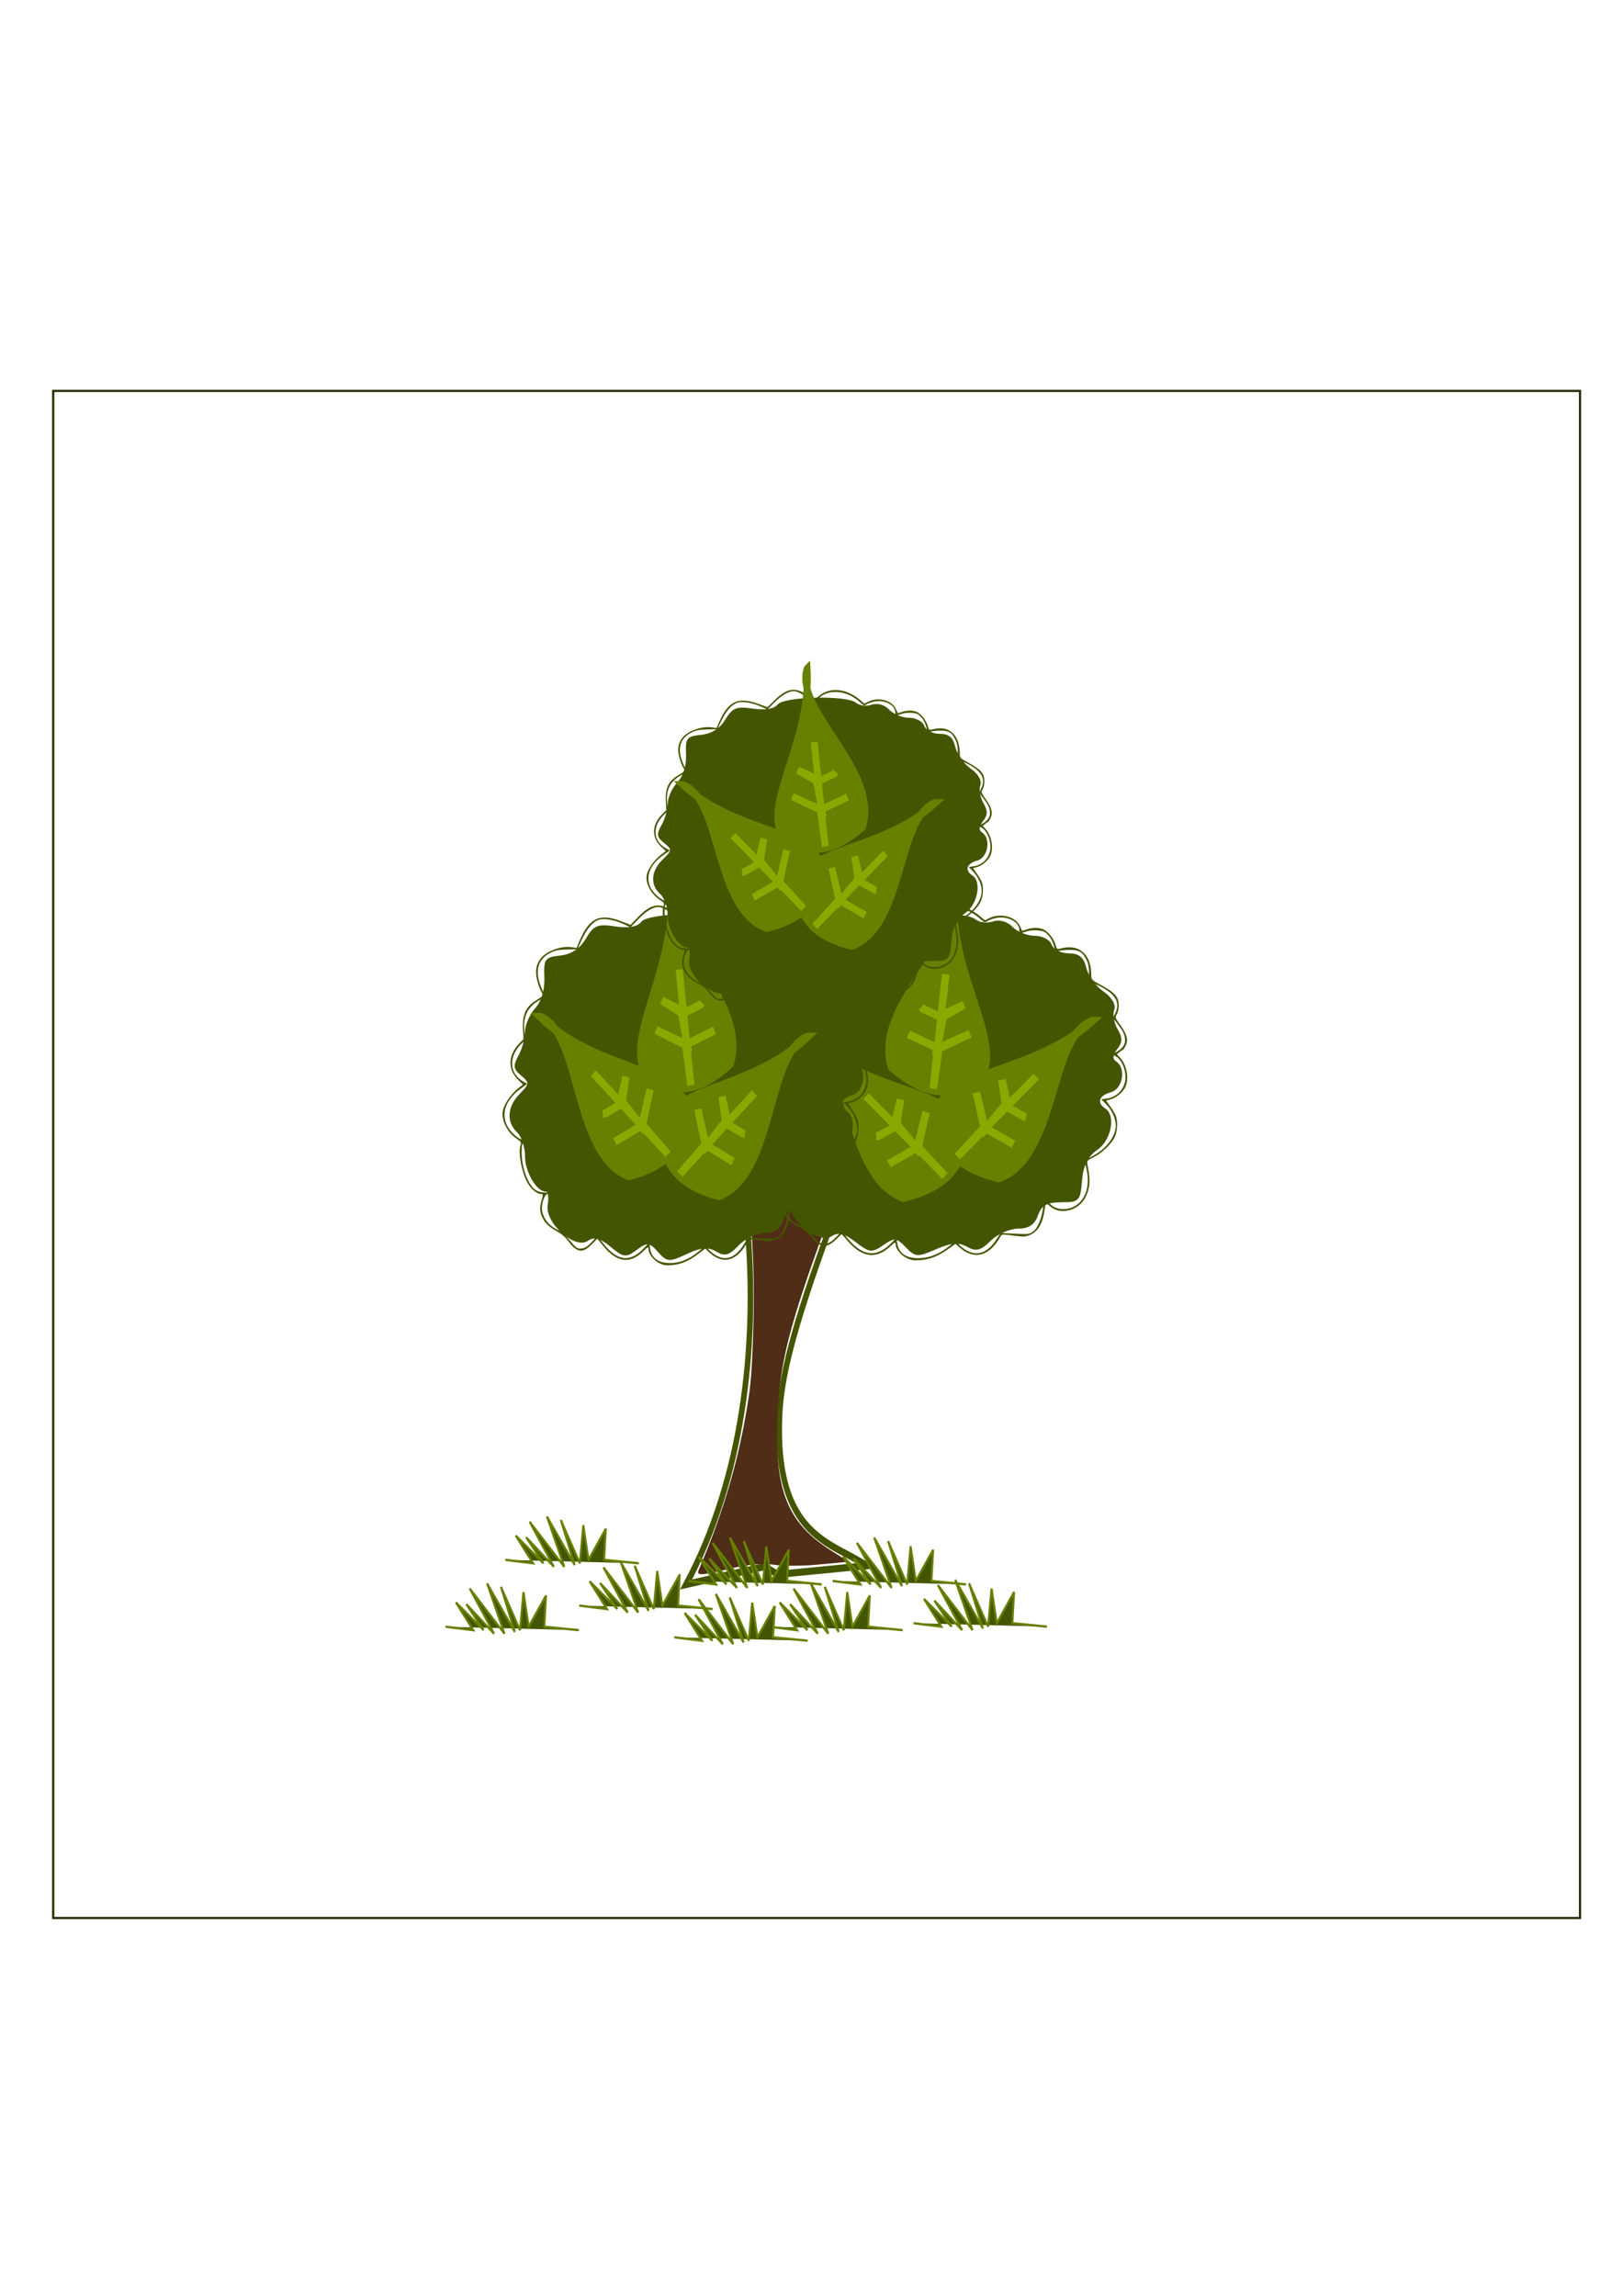<?xml version="1.0" encoding="UTF-8" standalone="no"?>
<!-- Created with Inkscape (http://www.inkscape.org/) -->

<svg
   xmlns:dc="http://purl.org/dc/elements/1.1/"
   xmlns:cc="http://creativecommons.org/ns#"
   xmlns:rdf="http://www.w3.org/1999/02/22-rdf-syntax-ns#"
   xmlns:svg="http://www.w3.org/2000/svg"
   xmlns="http://www.w3.org/2000/svg"
   xmlns:sodipodi="http://sodipodi.sourceforge.net/DTD/sodipodi-0.dtd"
   xmlns:inkscape="http://www.inkscape.org/namespaces/inkscape"
   width="210mm"
   height="297mm"
   viewBox="0 0 744.094 1052.362"
   id="svg4747"
   version="1.1"
   inkscape:version="0.91 r13725"
   sodipodi:docname="mudinha7.svg"
   inkscape:export-filename="/home/qui00214/Área de Trabalho/JURUBAMANJI/Plantas do jogo/png/Animação/mudinha/mudinha7"
   inkscape:export-xdpi="8.3452215"
   inkscape:export-ydpi="8.3452215">
  <defs
     id="defs4749">
    <inkscape:perspective
       sodipodi:type="inkscape:persp3d"
       inkscape:vp_x="0 : 526.1811 : 1"
       inkscape:vp_y="0 : 1000 : 0"
       inkscape:vp_z="744.09449 : 526.1811 : 1"
       inkscape:persp3d-origin="372.04724 : 350.7874 : 1"
       id="perspective5007" />
  </defs>
  <sodipodi:namedview
     id="base"
     pagecolor="#ffffff"
     bordercolor="#666666"
     borderopacity="1.0"
     inkscape:pageopacity="0.0"
     inkscape:pageshadow="2"
     inkscape:zoom="0.62"
     inkscape:cx="-401.41419"
     inkscape:cy="520"
     inkscape:document-units="px"
     inkscape:current-layer="g8762"
     showgrid="false"
     inkscape:window-width="1301"
     inkscape:window-height="744"
     inkscape:window-x="65"
     inkscape:window-y="24"
     inkscape:window-maximized="1" />
  <g
     inkscape:label="Layer 1"
     inkscape:groupmode="layer"
     id="layer1">
    <g
       id="g5057" />
    <rect
       y="179.191"
       x="24.39"
       height="700"
       width="700"
       id="rect5046"
       style="fill:none;stroke:#222b00" />
    <g
       id="g5017"
       transform="matrix(1.443,0,0,1.673,-273.969,-681.205)"
       inkscape:export-filename="/home/qui00214/Área de Trabalho/JURUBAMANJI/Plantas do jogo/png/Animação/semente9"
       inkscape:export-xdpi="8"
       inkscape:export-ydpi="8">
      <g
         id="g4753"
         transform="matrix(0.693,0,0,0.598,375.12,721.453)">
        <g
           id="g8762"
           transform="matrix(1.045,0,0,1.195,43.722,-749.743)">
          <g
             id="g8935"
             transform="matrix(1.174,0,0,1.098,-295.333,-86.785)">
            <g
               transform="matrix(1,0,0,0.95,-41.166,38.207)"
               id="g8124">
              <g
                 id="g9401-7-2-5-4-1"
                 transform="matrix(1.117,0,0,1.399,66.501,169.718)">
                <path
                   sodipodi:nodetypes="cccccscc"
                   inkscape:connector-curvature="0"
                   id="path3669-1-5-9-3-2"
                   d="m 200.515,298.783 c 23.011,17.134 42.795,99.321 4.566,155.492 l 26.319,-4.716 4.328,2.064 29.731,-2.274 c -10.98,-6.12 -31.026,-7.269 -29.098,-39.877 0.926,-15.658 11.266,-37.066 23.796,-64.009 -5.876,-23.46 20.111,-38.206 24.528,-48.303"
                   style="fill:none;fill-rule:evenodd;stroke:#445500;stroke-width:1.878px;stroke-linecap:butt;stroke-linejoin:miter;stroke-opacity:1" />
                <path
                   sodipodi:nodetypes="ccsc"
                   inkscape:connector-curvature="0"
                   id="path3671-4-3-7-7-7"
                   d="m 204.402,292.433 c 21.89,22.898 28.301,42.959 31.972,62.518 -0.552,-43.356 -6.603,28.253 5.525,-67.013 1.281,-10.066 11.019,-28.585 4.412,-36.057"
                   style="fill:none;fill-rule:evenodd;stroke:#445500;stroke-width:1.846px;stroke-linecap:butt;stroke-linejoin:miter;stroke-opacity:1" />
                <path
                   sodipodi:nodetypes="cscc"
                   inkscape:connector-curvature="0"
                   id="path3673-7-3-3-7-2"
                   d="m 260.916,240.396 c -2.358,18.99 2.521,34.722 -1.479,46.494 -8.605,25.321 -4.758,23.421 -8.228,52.299 4.412,-16.796 -4.016,-15.359 24.743,-51.292"
                   style="fill:none;fill-rule:evenodd;stroke:#445500;stroke-width:1.846px;stroke-linecap:butt;stroke-linejoin:miter;stroke-opacity:1" />
                <path
                   inkscape:connector-curvature="0"
                   id="path3806-2-9-6-7-4"
                   d="m 289.594,329.288 c 0.021,-0.492 0.123,-0.592 0.261,-0.255 0.125,0.305 0.11,0.669 -0.034,0.81 -0.144,0.14 -0.246,-0.109 -0.227,-0.554 z"
                   style="fill:#aad400;fill-opacity:1;stroke:#aad400;stroke-width:0.427" />
              </g>
              <path
                 style="fill:#502d16"
                 d="m 300.369,799.739 c 9.629,-22.025 15.644,-42.804 18.868,-65.186 0.934,-6.482 1.668,-22.723 1.632,-36.092 -0.105,-38.919 -6.471,-71.626 -18.776,-96.457 -7.523,-15.18 -6.763,-20.377 1.164,-7.959 6.93,10.857 11.785,20.766 16.153,32.968 3.154,8.809 4.89,15.749 9.306,37.197 0.375,1.823 1.425,3.315 2.332,3.315 1.157,0 1.407,-4.071 0.84,-13.627 -0.585,-9.845 0.345,-23.847 3.35,-50.455 4.597,-40.701 7.93,-58.189 11.091,-58.189 1.11,0 2.639,-1.108 3.396,-2.462 1.183,-2.114 1.714,-1.812 3.756,2.137 3.371,6.519 2.963,18.26 -1.249,35.931 -3.947,16.56 -7.708,61.188 -5.355,63.541 1.687,1.687 2.607,-1.557 3.886,-13.704 1.324,-12.573 3.998,-20.267 12.147,-34.953 5.116,-9.22 7.169,-11.75 8.581,-10.578 1.021,0.848 3.611,2.01 5.756,2.584 l 3.899,1.043 -6.64,9.02 c -15.266,20.737 -20.332,32.891 -20.04,48.078 0.144,7.494 -1.044,12.386 -6.686,27.528 -13.632,36.588 -17.222,50.516 -18.056,70.056 -1.158,27.122 3.713,39.14 19.959,49.252 l 6.651,4.14 -11.12,1.042 c -6.116,0.573 -13.738,0.6 -16.936,0.059 -3.541,-0.598 -9.691,-0.084 -15.725,1.316 -11.975,2.777 -13.218,2.824 -12.183,0.457 z"
                 id="path4984-1"
                 inkscape:connector-curvature="0" />
              <path
                 style="fill:#445500"
                 d="m 323.497,589.448 c 0,-2.836 0.303,-3.996 0.674,-2.578 0.371,1.418 0.371,3.738 0,5.156 -0.371,1.418 -0.674,0.258 -0.674,-2.578 z"
                 id="path6206"
                 inkscape:connector-curvature="0" />
            </g>
            <g
               transform="matrix(1.116,0,0,1.096,-56.785,-47.604)"
               id="g8409">
              <g
                 id="g8135-5"
                 transform="translate(-136.494,-278.04)">
                <path
                   inkscape:connector-curvature="0"
                   id="path4409-1-5"
                   d="m 489.067,950.233 c -1.902,-0.921 -3.54,-2.87 -3.54,-4.211 0,-0.87 -0.28,-0.787 -1.749,0.52 -4.739,4.216 -9.436,3.68 -14.288,-1.63 l -2.047,-2.241 -1.903,1.734 c -3.234,2.946 -5.255,2.719 -8.32,-0.937 -1.162,-1.386 -2.392,-2.309 -4.33,-3.251 -3.029,-1.472 -4.804,-3.322 -5.427,-5.654 -0.381,-1.429 -0.313,-1.99 0.622,-5.089 0.215,-0.713 0.116,-0.858 -0.588,-0.858 -1.293,0 -3.271,-1.415 -4.492,-3.213 -2.143,-3.156 -3.588,-9.498 -2.732,-11.988 0.384,-1.117 0.337,-1.198 -1.236,-2.133 -2.972,-1.765 -5.095,-5.059 -5.084,-7.888 0.01,-2.383 2.6,-6.005 5.965,-8.343 l 1.263,-0.877 -1.689,-1.463 c -3.77,-3.266 -3.612,-7.797 0.401,-11.47 l 1.48,-1.355 -0.181,-2.859 c -0.307,-4.851 0.955,-7.338 4.77,-9.398 1.262,-0.681 2.293,-1.358 2.292,-1.503 -8.6e-4,-0.145 -0.33,-0.767 -0.729,-1.381 -0.4,-0.615 -1.007,-2.167 -1.35,-3.451 -0.739,-2.766 -0.376,-4.789 1.2,-6.686 1.978,-2.382 7.29,-4.136 11.012,-3.636 l 1.729,0.232 1.047,-2.207 c 3.42,-7.214 7.097,-8.773 14.648,-6.209 l 3.382,1.148 2.452,-2.277 c 5.022,-4.663 8.328,-4.992 13.176,-1.311 0.659,0.501 1.378,0.91 1.597,0.91 0.219,0 1.158,-0.588 2.087,-1.306 4.087,-3.161 10.245,-2.567 15.286,1.474 l 1.586,1.272 1.547,-0.712 c 3.725,-1.714 8.744,-0.468 10.206,2.534 l 0.753,1.546 1.506,-0.468 c 2.029,-0.63 4.099,-0.634 5.571,-0.011 1.627,0.689 3.513,2.928 4.079,4.843 0.382,1.292 0.593,1.523 1.241,1.36 3.879,-0.979 6.45,-0.492 8.528,1.615 1.436,1.456 2.227,3.886 2.231,6.849 0.002,1.399 0.033,1.428 3.583,3.258 4.393,2.265 5.652,3.697 5.612,6.384 -0.015,1.001 -0.307,2.237 -0.656,2.778 -0.619,0.958 -0.599,1.015 1.233,3.467 2.224,2.977 2.679,4.731 1.703,6.567 -0.372,0.701 -0.778,1.278 -0.9,1.283 -0.123,0.005 -0.624,0.321 -1.113,0.702 l -0.89,0.694 1.004,1.017 c 2.211,2.241 3.1,6.378 1.962,9.137 -0.705,1.709 -2.983,3.63 -4.933,4.158 l -1.634,0.443 1.441,1.934 c 0.792,1.064 1.622,2.417 1.843,3.008 0.652,1.739 0.482,4.813 -0.363,6.583 -1.062,2.223 -4.241,5.146 -7.05,6.481 -2.249,1.069 -2.347,1.173 -2.142,2.265 0.764,4.074 0.863,5.368 0.542,7.079 -0.778,4.155 -3.148,6.776 -6.896,7.626 -2.361,0.535 -4.556,0.054 -6.219,-1.364 -0.609,-0.519 -1.188,-0.944 -1.286,-0.944 -0.099,0 -0.291,0.851 -0.427,1.89 -0.579,4.425 -2.252,7.202 -4.971,8.254 -1.581,0.612 -2.106,0.63 -5.559,0.194 -3.484,-0.441 -3.845,-0.427 -4.19,0.162 -3.833,6.541 -8.926,7.792 -14.024,3.446 l -1.135,-0.968 -2.467,1.676 c -3.262,2.216 -6.263,3.335 -9.481,3.534 -2.225,0.138 -2.934,0.019 -4.554,-0.766 z m 8.674,-0.63 c 2.352,-0.82 4.122,-1.811 6.331,-3.545 l 1.416,-1.111 1.383,1.23 c 4.401,3.915 8.671,3.413 12.119,-1.425 l 1.737,-2.437 4.706,0.234 c 4.352,0.216 4.8,0.174 5.955,-0.566 1.614,-1.033 2.932,-3.941 3.518,-7.761 0.248,-1.615 0.558,-2.937 0.689,-2.937 0.131,0 0.625,0.531 1.099,1.179 1.026,1.406 2.854,2.254 4.86,2.254 6.153,0 9.641,-5.751 7.831,-12.911 -0.335,-1.325 -0.609,-2.473 -0.609,-2.55 0,-0.077 1.092,-0.669 2.428,-1.314 5.08,-2.457 8.465,-6.945 7.974,-10.574 -0.302,-2.231 -1.439,-4.371 -3.272,-6.155 l -1.527,-1.487 1.859,-0.25 c 3.093,-0.416 5.451,-2.509 6.097,-5.413 0.672,-3.02 -1.06,-7.195 -3.391,-8.173 l -1.195,-0.501 1.255,-0.534 c 2,-0.851 3.325,-2.358 3.325,-3.781 0,-1.779 -0.479,-2.825 -2.369,-5.177 l -1.672,-2.08 0.687,-1.307 c 1.978,-3.763 0.114,-6.554 -6.253,-9.365 l -2.44,-1.077 0,-2.505 c 0,-1.845 -0.223,-2.947 -0.847,-4.184 -1.28,-2.539 -2.481,-3.25 -5.486,-3.25 -1.383,0 -3.05,0.139 -3.705,0.309 -1.182,0.307 -1.194,0.296 -1.773,-1.722 -0.379,-1.321 -1.047,-2.487 -1.911,-3.336 -1.145,-1.124 -1.639,-1.328 -3.568,-1.469 -1.464,-0.107 -2.857,0.049 -4.024,0.452 -0.982,0.339 -1.84,0.616 -1.906,0.616 -0.067,0 -0.121,-0.532 -0.121,-1.182 0,-2.674 -4.122,-4.635 -7.981,-3.796 -1.092,0.237 -2.357,0.678 -2.812,0.98 -0.763,0.507 -0.95,0.443 -2.452,-0.837 -2.376,-2.025 -5.36,-3.305 -8.135,-3.49 -3.115,-0.208 -5.391,0.481 -7.32,2.215 l -1.573,1.415 -2.743,-1.814 c -1.509,-0.998 -3.418,-1.93 -4.244,-2.071 -2.093,-0.358 -4.809,0.989 -7.989,3.962 l -2.518,2.355 -2.376,-0.981 c -3.349,-1.383 -6.858,-1.932 -8.829,-1.38 -2.1,0.587 -4.229,2.829 -6.056,6.374 l -1.489,2.89 -3.731,0.086 c -2.955,0.068 -4.143,0.27 -5.71,0.971 -4.761,2.13 -5.804,6.05 -3.07,11.538 0.63,1.264 1.092,2.346 1.026,2.405 -0.065,0.058 -0.966,0.538 -2.001,1.066 -4.359,2.223 -5.946,5.446 -5.144,10.451 l 0.316,1.973 -1.592,1.349 c -0.876,0.742 -1.95,2.097 -2.386,3.011 -1.743,3.649 -0.536,6.884 3.304,8.852 l 1.274,0.653 -2.216,1.439 c -5.205,3.381 -7.028,7.507 -5.052,11.432 0.941,1.869 3.514,4.111 5.361,4.672 1.585,0.481 1.815,0.885 0.676,1.186 -0.663,0.176 -0.753,0.52 -0.753,2.872 0,4.526 2.077,9.753 4.599,11.572 0.752,0.542 1.852,0.904 2.916,0.959 0.94,0.049 1.794,0.102 1.897,0.119 0.104,0.017 -0.124,0.215 -0.506,0.44 -0.927,0.546 -1.754,2.64 -1.747,4.419 0.012,2.825 2.497,5.718 5.983,6.968 0.802,0.287 2.348,1.551 3.799,3.106 2.068,2.215 2.641,2.622 3.695,2.622 1.604,0 2.524,-0.493 4.481,-2.401 l 1.588,-1.549 2.275,2.516 c 4.952,5.475 9.395,5.869 14.256,1.261 l 1.839,-1.743 0.196,1.478 c 0.438,3.309 2.825,4.994 7.093,5.008 1.514,0.005 3.328,-0.286 4.65,-0.747 z"
                   style="fill:#445500" />
                <path
                   inkscape:connector-curvature="0"
                   id="path8133-1"
                   d="m 488.912,946.884 c -3.077,-3.077 -3.837,-3.143 -7.57,-0.665 -3.747,2.488 -4.641,2.392 -9.212,-0.988 -3.708,-2.742 -5.853,-3.245 -8.017,-1.88 -4.518,2.85 -15.261,-5.672 -14.193,-11.259 0.443,-2.319 0.143,-4.217 -0.668,-4.217 -3.259,0 -7.339,-6.171 -7.339,-11.101 0,-2.88 -1.26,-6.282 -2.799,-7.559 -3.87,-3.212 -3.5,-8.118 0.916,-12.114 3.502,-3.17 3.529,-3.5 0.467,-5.774 -2.729,-2.027 -2.876,-3.022 -0.916,-6.232 1.283,-2.101 2.333,-5.511 2.333,-7.578 0,-2.067 1.602,-5.359 3.56,-7.317 2.258,-2.258 3.452,-5.84 3.266,-9.797 -0.269,-5.715 0.202,-6.285 5.627,-6.811 3.89,-0.377 6.994,-2.213 9.051,-5.352 2.703,-4.125 4.115,-4.646 10.335,-3.812 4.621,0.62 7.912,0.113 9.178,-1.412 2.359,-2.842 25.975,-3.341 29.339,-0.619 1.234,0.998 3.874,1.297 5.868,0.664 2.128,-0.676 4.807,0.031 6.487,1.712 1.574,1.574 4.932,2.862 7.461,2.862 2.529,0 5.082,1.26 5.673,2.799 0.591,1.54 3.184,2.799 5.762,2.799 3.418,0 4.999,1.238 5.834,4.567 0.63,2.512 3.231,5.933 5.78,7.603 2.777,1.82 4.213,4.132 3.585,5.77 -0.577,1.504 -0.064,4.312 1.141,6.241 1.69,2.706 1.662,4.143 -0.121,6.291 -1.565,1.885 -1.679,3.175 -0.354,3.994 3.395,2.099 2.189,8.742 -1.775,9.779 -4.031,1.054 -4.856,3.358 -1.866,5.206 3.577,2.21 1.958,10.117 -2.695,13.166 -3.206,2.101 -4.731,5.024 -5.132,9.84 -0.535,6.428 -0.96,6.851 -6.883,6.851 -4.84,0 -6.676,0.979 -7.871,4.199 -1.092,2.942 -3.076,4.199 -6.63,4.199 -2.789,0 -6.936,1.751 -9.214,3.892 -3.319,3.118 -4.887,3.494 -7.882,1.891 -2.796,-1.496 -5.426,-1.296 -10.422,0.791 -6.157,2.573 -6.951,2.523 -10.102,-0.628 z"
                   style="fill:#445500" />
              </g>
              <g
                 id="g7774-0"
                 transform="matrix(-1,0,0,1,1264.377,42.39)">
                <g
                   transform="translate(-79.55,13.258)"
                   id="g7721-2">
                  <g
                     id="g7717-0"
                     transform="translate(138.475,22.097)"
                     style="fill:#668000">
                    <path
                       sodipodi:nodetypes="cccc"
                       inkscape:connector-curvature="0"
                       id="path3675-1-0-0-3-5-2-2-6-7"
                       d="m 885.088,525.204 c -14.719,4.84 -11.536,43.33 -31.341,50.16 -16.918,-4.012 -18.537,-11.568 -21.151,-18.893 0.93,-16.094 31.626,-13.259 52.493,-31.267 z"
                       style="fill:#668000;fill-rule:evenodd;stroke:#668000;stroke-width:2.523px;stroke-linecap:butt;stroke-linejoin:miter;stroke-opacity:1" />
                    <path
                       sodipodi:nodetypes="cccccccccccc"
                       inkscape:connector-curvature="0"
                       id="path3767-0-6-2-1-4-1-6-0-0-6"
                       d="m 866.315,542.926 -26.397,25.475 8.986,-9.202 9.806,5.298 -9.806,-5.298 -2.655,-11.177 3.011,11.648 7.356,-8.482 -1.793,-7.162 1.3,8.427 6.04,3.193 0.781,0.074"
                       style="fill:#668000;fill-rule:evenodd;stroke:#88aa00;stroke-width:2.523px;stroke-linecap:butt;stroke-linejoin:miter;stroke-opacity:1" />
                  </g>
                </g>
                <g
                   transform="matrix(-1,0,0,1,1873.073,7.021)"
                   id="g7721-0-1">
                  <g
                     id="g7717-3-55"
                     transform="translate(138.475,22.097)"
                     style="fill:#668000">
                    <path
                       sodipodi:nodetypes="cccc"
                       inkscape:connector-curvature="0"
                       id="path3675-1-0-0-3-5-2-2-6-0-1"
                       d="m 885.088,525.204 c -14.719,4.84 -11.536,43.33 -31.341,50.16 -16.918,-4.012 -18.537,-11.568 -21.151,-18.893 0.93,-16.094 31.626,-13.259 52.493,-31.267 z"
                       style="fill:#668000;fill-rule:evenodd;stroke:#668000;stroke-width:2.523px;stroke-linecap:butt;stroke-linejoin:miter;stroke-opacity:1" />
                    <path
                       sodipodi:nodetypes="cccccccccccc"
                       inkscape:connector-curvature="0"
                       id="path3767-0-6-2-1-4-1-6-0-0-0-7"
                       d="m 866.315,542.926 -26.397,25.475 8.986,-9.202 9.806,5.298 -9.806,-5.298 -2.655,-11.177 3.011,11.648 7.356,-8.482 -1.793,-7.162 1.3,8.427 6.04,3.193 0.781,0.074"
                       style="fill:#668000;fill-rule:evenodd;stroke:#88aa00;stroke-width:2.523px;stroke-linecap:butt;stroke-linejoin:miter;stroke-opacity:1" />
                  </g>
                </g>
                <g
                   transform="matrix(0.609,-0.793,0.793,0.609,-161.374,992.12)"
                   id="g7721-0-8-8">
                  <g
                     id="g7717-3-5-1"
                     transform="translate(138.475,22.097)"
                     style="fill:#668000">
                    <path
                       sodipodi:nodetypes="cccc"
                       inkscape:connector-curvature="0"
                       id="path3675-1-0-0-3-5-2-2-6-0-8-7"
                       d="m 885.088,525.204 c -14.719,4.84 -11.536,43.33 -31.341,50.16 -16.918,-4.012 -18.537,-11.568 -21.151,-18.893 0.93,-16.094 31.626,-13.259 52.493,-31.267 z"
                       style="fill:#668000;fill-rule:evenodd;stroke:#668000;stroke-width:2.523px;stroke-linecap:butt;stroke-linejoin:miter;stroke-opacity:1" />
                    <path
                       sodipodi:nodetypes="cccccccccccc"
                       inkscape:connector-curvature="0"
                       id="path3767-0-6-2-1-4-1-6-0-0-0-4-8"
                       d="m 866.315,542.926 -26.397,25.475 8.986,-9.202 9.806,5.298 -9.806,-5.298 -2.655,-11.177 3.011,11.648 7.356,-8.482 -1.793,-7.162 1.3,8.427 6.04,3.193 0.781,0.074"
                       style="fill:#668000;fill-rule:evenodd;stroke:#88aa00;stroke-width:2.523px;stroke-linecap:butt;stroke-linejoin:miter;stroke-opacity:1" />
                  </g>
                </g>
              </g>
            </g>
            <g
               transform="matrix(1.058,0,0,1.11,-12.713,-40.796)"
               id="g8373">
              <g
                 id="g8135"
                 transform="translate(-246.321,-291.106)">
                <path
                   inkscape:connector-curvature="0"
                   id="path4409-1"
                   d="m 489.067,950.233 c -1.902,-0.921 -3.54,-2.87 -3.54,-4.211 0,-0.87 -0.28,-0.787 -1.749,0.52 -4.739,4.216 -9.436,3.68 -14.288,-1.63 l -2.047,-2.241 -1.903,1.734 c -3.234,2.946 -5.255,2.719 -8.32,-0.937 -1.162,-1.386 -2.392,-2.309 -4.33,-3.251 -3.029,-1.472 -4.804,-3.322 -5.427,-5.654 -0.381,-1.429 -0.313,-1.99 0.622,-5.089 0.215,-0.713 0.116,-0.858 -0.588,-0.858 -1.293,0 -3.271,-1.415 -4.492,-3.213 -2.143,-3.156 -3.588,-9.498 -2.732,-11.988 0.384,-1.117 0.337,-1.198 -1.236,-2.133 -2.972,-1.765 -5.095,-5.059 -5.084,-7.888 0.01,-2.383 2.6,-6.005 5.965,-8.343 l 1.263,-0.877 -1.689,-1.463 c -3.77,-3.266 -3.612,-7.797 0.401,-11.47 l 1.48,-1.355 -0.181,-2.859 c -0.307,-4.851 0.955,-7.338 4.77,-9.398 1.262,-0.681 2.293,-1.358 2.292,-1.503 -8.6e-4,-0.145 -0.33,-0.767 -0.729,-1.381 -0.4,-0.615 -1.007,-2.167 -1.35,-3.451 -0.739,-2.766 -0.376,-4.789 1.2,-6.686 1.978,-2.382 7.29,-4.136 11.012,-3.636 l 1.729,0.232 1.047,-2.207 c 3.42,-7.214 7.097,-8.773 14.648,-6.209 l 3.382,1.148 2.452,-2.277 c 5.022,-4.663 8.328,-4.992 13.176,-1.311 0.659,0.501 1.378,0.91 1.597,0.91 0.219,0 1.158,-0.588 2.087,-1.306 4.087,-3.161 10.245,-2.567 15.286,1.474 l 1.586,1.272 1.547,-0.712 c 3.725,-1.714 8.744,-0.468 10.206,2.534 l 0.753,1.546 1.506,-0.468 c 2.029,-0.63 4.099,-0.634 5.571,-0.011 1.627,0.689 3.513,2.928 4.079,4.843 0.382,1.292 0.593,1.523 1.241,1.36 3.879,-0.979 6.45,-0.492 8.528,1.615 1.436,1.456 2.227,3.886 2.231,6.849 0.002,1.399 0.033,1.428 3.583,3.258 4.393,2.265 5.652,3.697 5.612,6.384 -0.015,1.001 -0.307,2.237 -0.656,2.778 -0.619,0.958 -0.599,1.015 1.233,3.467 2.224,2.977 2.679,4.731 1.703,6.567 -0.372,0.701 -0.778,1.278 -0.9,1.283 -0.123,0.005 -0.624,0.321 -1.113,0.702 l -0.89,0.694 1.004,1.017 c 2.211,2.241 3.1,6.378 1.962,9.137 -0.705,1.709 -2.983,3.63 -4.933,4.158 l -1.634,0.443 1.441,1.934 c 0.792,1.064 1.622,2.417 1.843,3.008 0.652,1.739 0.482,4.813 -0.363,6.583 -1.062,2.223 -4.241,5.146 -7.05,6.481 -2.249,1.069 -2.347,1.173 -2.142,2.265 0.764,4.074 0.863,5.368 0.542,7.079 -0.778,4.155 -3.148,6.776 -6.896,7.626 -2.361,0.535 -4.556,0.054 -6.219,-1.364 -0.609,-0.519 -1.188,-0.944 -1.286,-0.944 -0.099,0 -0.291,0.851 -0.427,1.89 -0.579,4.425 -2.252,7.202 -4.971,8.254 -1.581,0.612 -2.106,0.63 -5.559,0.194 -3.484,-0.441 -3.845,-0.427 -4.19,0.162 -3.833,6.541 -8.926,7.792 -14.024,3.446 l -1.135,-0.968 -2.467,1.676 c -3.262,2.216 -6.263,3.335 -9.481,3.534 -2.225,0.138 -2.934,0.019 -4.554,-0.766 z m 8.674,-0.63 c 2.352,-0.82 4.122,-1.811 6.331,-3.545 l 1.416,-1.111 1.383,1.23 c 4.401,3.915 8.671,3.413 12.119,-1.425 l 1.737,-2.437 4.706,0.234 c 4.352,0.216 4.8,0.174 5.955,-0.566 1.614,-1.033 2.932,-3.941 3.518,-7.761 0.248,-1.615 0.558,-2.937 0.689,-2.937 0.131,0 0.625,0.531 1.099,1.179 1.026,1.406 2.854,2.254 4.86,2.254 6.153,0 9.641,-5.751 7.831,-12.911 -0.335,-1.325 -0.609,-2.473 -0.609,-2.55 0,-0.077 1.092,-0.669 2.428,-1.314 5.08,-2.457 8.465,-6.945 7.974,-10.574 -0.302,-2.231 -1.439,-4.371 -3.272,-6.155 l -1.527,-1.487 1.859,-0.25 c 3.093,-0.416 5.451,-2.509 6.097,-5.413 0.672,-3.02 -1.06,-7.195 -3.391,-8.173 l -1.195,-0.501 1.255,-0.534 c 2,-0.851 3.325,-2.358 3.325,-3.781 0,-1.779 -0.479,-2.825 -2.369,-5.177 l -1.672,-2.08 0.687,-1.307 c 1.978,-3.763 0.114,-6.554 -6.253,-9.365 l -2.44,-1.077 0,-2.505 c 0,-1.845 -0.223,-2.947 -0.847,-4.184 -1.28,-2.539 -2.481,-3.25 -5.486,-3.25 -1.383,0 -3.05,0.139 -3.705,0.309 -1.182,0.307 -1.194,0.296 -1.773,-1.722 -0.379,-1.321 -1.047,-2.487 -1.911,-3.336 -1.145,-1.124 -1.639,-1.328 -3.568,-1.469 -1.464,-0.107 -2.857,0.049 -4.024,0.452 -0.982,0.339 -1.84,0.616 -1.906,0.616 -0.067,0 -0.121,-0.532 -0.121,-1.182 0,-2.674 -4.122,-4.635 -7.981,-3.796 -1.092,0.237 -2.357,0.678 -2.812,0.98 -0.763,0.507 -0.95,0.443 -2.452,-0.837 -2.376,-2.025 -5.36,-3.305 -8.135,-3.49 -3.115,-0.208 -5.391,0.481 -7.32,2.215 l -1.573,1.415 -2.743,-1.814 c -1.509,-0.998 -3.418,-1.93 -4.244,-2.071 -2.093,-0.358 -4.809,0.989 -7.989,3.962 l -2.518,2.355 -2.376,-0.981 c -3.349,-1.383 -6.858,-1.932 -8.829,-1.38 -2.1,0.587 -4.229,2.829 -6.056,6.374 l -1.489,2.89 -3.731,0.086 c -2.955,0.068 -4.143,0.27 -5.71,0.971 -4.761,2.13 -5.804,6.05 -3.07,11.538 0.63,1.264 1.092,2.346 1.026,2.405 -0.065,0.058 -0.966,0.538 -2.001,1.066 -4.359,2.223 -5.946,5.446 -5.144,10.451 l 0.316,1.973 -1.592,1.349 c -0.876,0.742 -1.95,2.097 -2.386,3.011 -1.743,3.649 -0.536,6.884 3.304,8.852 l 1.274,0.653 -2.216,1.439 c -5.205,3.381 -7.028,7.507 -5.052,11.432 0.941,1.869 3.514,4.111 5.361,4.672 1.585,0.481 1.815,0.885 0.676,1.186 -0.663,0.176 -0.753,0.52 -0.753,2.872 0,4.526 2.077,9.753 4.599,11.572 0.752,0.542 1.852,0.904 2.916,0.959 0.94,0.049 1.794,0.102 1.897,0.119 0.104,0.017 -0.124,0.215 -0.506,0.44 -0.927,0.546 -1.754,2.64 -1.747,4.419 0.012,2.825 2.497,5.718 5.983,6.968 0.802,0.287 2.348,1.551 3.799,3.106 2.068,2.215 2.641,2.622 3.695,2.622 1.604,0 2.524,-0.493 4.481,-2.401 l 1.588,-1.549 2.275,2.516 c 4.952,5.475 9.395,5.869 14.256,1.261 l 1.839,-1.743 0.196,1.478 c 0.438,3.309 2.825,4.994 7.093,5.008 1.514,0.005 3.328,-0.286 4.65,-0.747 z"
                   style="fill:#445500" />
                <path
                   inkscape:connector-curvature="0"
                   id="path8133"
                   d="m 488.912,946.884 c -3.077,-3.077 -3.837,-3.143 -7.57,-0.665 -3.747,2.488 -4.641,2.392 -9.212,-0.988 -3.708,-2.742 -5.853,-3.245 -8.017,-1.88 -4.518,2.85 -15.261,-5.672 -14.193,-11.259 0.443,-2.319 0.143,-4.217 -0.668,-4.217 -3.259,0 -7.339,-6.171 -7.339,-11.101 0,-2.88 -1.26,-6.282 -2.799,-7.559 -3.87,-3.212 -3.5,-8.118 0.916,-12.114 3.502,-3.17 3.529,-3.5 0.467,-5.774 -2.729,-2.027 -2.876,-3.022 -0.916,-6.232 1.283,-2.101 2.333,-5.511 2.333,-7.578 0,-2.067 1.602,-5.359 3.56,-7.317 2.258,-2.258 3.452,-5.84 3.266,-9.797 -0.269,-5.715 0.202,-6.285 5.627,-6.811 3.89,-0.377 6.994,-2.213 9.051,-5.352 2.703,-4.125 4.115,-4.646 10.335,-3.812 4.621,0.62 7.912,0.113 9.178,-1.412 2.359,-2.842 25.975,-3.341 29.339,-0.619 1.234,0.998 3.874,1.297 5.868,0.664 2.128,-0.676 4.807,0.031 6.487,1.712 1.574,1.574 4.932,2.862 7.461,2.862 2.529,0 5.082,1.26 5.673,2.799 0.591,1.54 3.184,2.799 5.762,2.799 3.418,0 4.999,1.238 5.834,4.567 0.63,2.512 3.231,5.933 5.78,7.603 2.777,1.82 4.213,4.132 3.585,5.77 -0.577,1.504 -0.064,4.312 1.141,6.241 1.69,2.706 1.662,4.143 -0.121,6.291 -1.565,1.885 -1.679,3.175 -0.354,3.994 3.395,2.099 2.189,8.742 -1.775,9.779 -4.031,1.054 -4.856,3.358 -1.866,5.206 3.577,2.21 1.958,10.117 -2.695,13.166 -3.206,2.101 -4.731,5.024 -5.132,9.84 -0.535,6.428 -0.96,6.851 -6.883,6.851 -4.84,0 -6.676,0.979 -7.871,4.199 -1.092,2.942 -3.076,4.199 -6.63,4.199 -2.789,0 -6.936,1.751 -9.214,3.892 -3.319,3.118 -4.887,3.494 -7.882,1.891 -2.796,-1.496 -5.426,-1.296 -10.422,0.791 -6.157,2.573 -6.951,2.523 -10.102,-0.628 z"
                   style="fill:#445500" />
              </g>
              <g
                 id="g7774-8"
                 transform="translate(-648.575,27.461)">
                <g
                   transform="translate(-79.55,13.258)"
                   id="g7721-7">
                  <g
                     id="g7717-34"
                     transform="translate(138.475,22.097)"
                     style="fill:#668000">
                    <path
                       sodipodi:nodetypes="cccc"
                       inkscape:connector-curvature="0"
                       id="path3675-1-0-0-3-5-2-2-6-4"
                       d="m 885.088,525.204 c -14.719,4.84 -11.536,43.33 -31.341,50.16 -16.918,-4.012 -18.537,-11.568 -21.151,-18.893 0.93,-16.094 31.626,-13.259 52.493,-31.267 z"
                       style="fill:#668000;fill-rule:evenodd;stroke:#668000;stroke-width:2.523px;stroke-linecap:butt;stroke-linejoin:miter;stroke-opacity:1" />
                    <path
                       sodipodi:nodetypes="cccccccccccc"
                       inkscape:connector-curvature="0"
                       id="path3767-0-6-2-1-4-1-6-0-0-2"
                       d="m 866.315,542.926 -26.397,25.475 8.986,-9.202 9.806,5.298 -9.806,-5.298 -2.655,-11.177 3.011,11.648 7.356,-8.482 -1.793,-7.162 1.3,8.427 6.04,3.193 0.781,0.074"
                       style="fill:#668000;fill-rule:evenodd;stroke:#88aa00;stroke-width:2.523px;stroke-linecap:butt;stroke-linejoin:miter;stroke-opacity:1" />
                  </g>
                </g>
                <g
                   transform="matrix(-1,0,0,1,1873.073,7.021)"
                   id="g7721-0-3">
                  <g
                     id="g7717-3-6"
                     transform="translate(138.475,22.097)"
                     style="fill:#668000">
                    <path
                       sodipodi:nodetypes="cccc"
                       inkscape:connector-curvature="0"
                       id="path3675-1-0-0-3-5-2-2-6-0-84"
                       d="m 885.088,525.204 c -14.719,4.84 -11.536,43.33 -31.341,50.16 -16.918,-4.012 -18.537,-11.568 -21.151,-18.893 0.93,-16.094 31.626,-13.259 52.493,-31.267 z"
                       style="fill:#668000;fill-rule:evenodd;stroke:#668000;stroke-width:2.523px;stroke-linecap:butt;stroke-linejoin:miter;stroke-opacity:1" />
                    <path
                       sodipodi:nodetypes="cccccccccccc"
                       inkscape:connector-curvature="0"
                       id="path3767-0-6-2-1-4-1-6-0-0-0-78"
                       d="m 866.315,542.926 -26.397,25.475 8.986,-9.202 9.806,5.298 -9.806,-5.298 -2.655,-11.177 3.011,11.648 7.356,-8.482 -1.793,-7.162 1.3,8.427 6.04,3.193 0.781,0.074"
                       style="fill:#668000;fill-rule:evenodd;stroke:#88aa00;stroke-width:2.523px;stroke-linecap:butt;stroke-linejoin:miter;stroke-opacity:1" />
                  </g>
                </g>
                <g
                   transform="matrix(0.609,-0.793,0.793,0.609,-161.374,992.12)"
                   id="g7721-0-8-1">
                  <g
                     id="g7717-3-5-6"
                     transform="translate(138.475,22.097)"
                     style="fill:#668000">
                    <path
                       sodipodi:nodetypes="cccc"
                       inkscape:connector-curvature="0"
                       id="path3675-1-0-0-3-5-2-2-6-0-8-3"
                       d="m 885.088,525.204 c -14.719,4.84 -11.536,43.33 -31.341,50.16 -16.918,-4.012 -18.537,-11.568 -21.151,-18.893 0.93,-16.094 31.626,-13.259 52.493,-31.267 z"
                       style="fill:#668000;fill-rule:evenodd;stroke:#668000;stroke-width:2.523px;stroke-linecap:butt;stroke-linejoin:miter;stroke-opacity:1" />
                    <path
                       sodipodi:nodetypes="cccccccccccc"
                       inkscape:connector-curvature="0"
                       id="path3767-0-6-2-1-4-1-6-0-0-0-4-9"
                       d="m 866.315,542.926 -26.397,25.475 8.986,-9.202 9.806,5.298 -9.806,-5.298 -2.655,-11.177 3.011,11.648 7.356,-8.482 -1.793,-7.162 1.3,8.427 6.04,3.193 0.781,0.074"
                       style="fill:#668000;fill-rule:evenodd;stroke:#88aa00;stroke-width:2.523px;stroke-linecap:butt;stroke-linejoin:miter;stroke-opacity:1" />
                  </g>
                </g>
              </g>
            </g>
            <g
               transform="translate(-3.732,16.795)"
               id="g8391">
              <g
                 transform="translate(-190.61,-363.879)"
                 id="g8135-0">
                <path
                   inkscape:connector-curvature="0"
                   id="path4409-1-7"
                   d="m 489.067,950.233 c -1.902,-0.921 -3.54,-2.87 -3.54,-4.211 0,-0.87 -0.28,-0.787 -1.749,0.52 -4.739,4.216 -9.436,3.68 -14.288,-1.63 l -2.047,-2.241 -1.903,1.734 c -3.234,2.946 -5.255,2.719 -8.32,-0.937 -1.162,-1.386 -2.392,-2.309 -4.33,-3.251 -3.029,-1.472 -4.804,-3.322 -5.427,-5.654 -0.381,-1.429 -0.313,-1.99 0.622,-5.089 0.215,-0.713 0.116,-0.858 -0.588,-0.858 -1.293,0 -3.271,-1.415 -4.492,-3.213 -2.143,-3.156 -3.588,-9.498 -2.732,-11.988 0.384,-1.117 0.337,-1.198 -1.236,-2.133 -2.972,-1.765 -5.095,-5.059 -5.084,-7.888 0.01,-2.383 2.6,-6.005 5.965,-8.343 l 1.263,-0.877 -1.689,-1.463 c -3.77,-3.266 -3.612,-7.797 0.401,-11.47 l 1.48,-1.355 -0.181,-2.859 c -0.307,-4.851 0.955,-7.338 4.77,-9.398 1.262,-0.681 2.293,-1.358 2.292,-1.503 -8.6e-4,-0.145 -0.33,-0.767 -0.729,-1.381 -0.4,-0.615 -1.007,-2.167 -1.35,-3.451 -0.739,-2.766 -0.376,-4.789 1.2,-6.686 1.978,-2.382 7.29,-4.136 11.012,-3.636 l 1.729,0.232 1.047,-2.207 c 3.42,-7.214 7.097,-8.773 14.648,-6.209 l 3.382,1.148 2.452,-2.277 c 5.022,-4.663 8.328,-4.992 13.176,-1.311 0.659,0.501 1.378,0.91 1.597,0.91 0.219,0 1.158,-0.588 2.087,-1.306 4.087,-3.161 10.245,-2.567 15.286,1.474 l 1.586,1.272 1.547,-0.712 c 3.725,-1.714 8.744,-0.468 10.206,2.534 l 0.753,1.546 1.506,-0.468 c 2.029,-0.63 4.099,-0.634 5.571,-0.011 1.627,0.689 3.513,2.928 4.079,4.843 0.382,1.292 0.593,1.523 1.241,1.36 3.879,-0.979 6.45,-0.492 8.528,1.615 1.436,1.456 2.227,3.886 2.231,6.849 0.002,1.399 0.033,1.428 3.583,3.258 4.393,2.265 5.652,3.697 5.612,6.384 -0.015,1.001 -0.307,2.237 -0.656,2.778 -0.619,0.958 -0.599,1.015 1.233,3.467 2.224,2.977 2.679,4.731 1.703,6.567 -0.372,0.701 -0.778,1.278 -0.9,1.283 -0.123,0.005 -0.624,0.321 -1.113,0.702 l -0.89,0.694 1.004,1.017 c 2.211,2.241 3.1,6.378 1.962,9.137 -0.705,1.709 -2.983,3.63 -4.933,4.158 l -1.634,0.443 1.441,1.934 c 0.792,1.064 1.622,2.417 1.843,3.008 0.652,1.739 0.482,4.813 -0.363,6.583 -1.062,2.223 -4.241,5.146 -7.05,6.481 -2.249,1.069 -2.347,1.173 -2.142,2.265 0.764,4.074 0.863,5.368 0.542,7.079 -0.778,4.155 -3.148,6.776 -6.896,7.626 -2.361,0.535 -4.556,0.054 -6.219,-1.364 -0.609,-0.519 -1.188,-0.944 -1.286,-0.944 -0.099,0 -0.291,0.851 -0.427,1.89 -0.579,4.425 -2.252,7.202 -4.971,8.254 -1.581,0.612 -2.106,0.63 -5.559,0.194 -3.484,-0.441 -3.845,-0.427 -4.19,0.162 -3.833,6.541 -8.926,7.792 -14.024,3.446 l -1.135,-0.968 -2.467,1.676 c -3.262,2.216 -6.263,3.335 -9.481,3.534 -2.225,0.138 -2.934,0.019 -4.554,-0.766 z m 8.674,-0.63 c 2.352,-0.82 4.122,-1.811 6.331,-3.545 l 1.416,-1.111 1.383,1.23 c 4.401,3.915 8.671,3.413 12.119,-1.425 l 1.737,-2.437 4.706,0.234 c 4.352,0.216 4.8,0.174 5.955,-0.566 1.614,-1.033 2.932,-3.941 3.518,-7.761 0.248,-1.615 0.558,-2.937 0.689,-2.937 0.131,0 0.625,0.531 1.099,1.179 1.026,1.406 2.854,2.254 4.86,2.254 6.153,0 9.641,-5.751 7.831,-12.911 -0.335,-1.325 -0.609,-2.473 -0.609,-2.55 0,-0.077 1.092,-0.669 2.428,-1.314 5.08,-2.457 8.465,-6.945 7.974,-10.574 -0.302,-2.231 -1.439,-4.371 -3.272,-6.155 l -1.527,-1.487 1.859,-0.25 c 3.093,-0.416 5.451,-2.509 6.097,-5.413 0.672,-3.02 -1.06,-7.195 -3.391,-8.173 l -1.195,-0.501 1.255,-0.534 c 2,-0.851 3.325,-2.358 3.325,-3.781 0,-1.779 -0.479,-2.825 -2.369,-5.177 l -1.672,-2.08 0.687,-1.307 c 1.978,-3.763 0.114,-6.554 -6.253,-9.365 l -2.44,-1.077 0,-2.505 c 0,-1.845 -0.223,-2.947 -0.847,-4.184 -1.28,-2.539 -2.481,-3.25 -5.486,-3.25 -1.383,0 -3.05,0.139 -3.705,0.309 -1.182,0.307 -1.194,0.296 -1.773,-1.722 -0.379,-1.321 -1.047,-2.487 -1.911,-3.336 -1.145,-1.124 -1.639,-1.328 -3.568,-1.469 -1.464,-0.107 -2.857,0.049 -4.024,0.452 -0.982,0.339 -1.84,0.616 -1.906,0.616 -0.067,0 -0.121,-0.532 -0.121,-1.182 0,-2.674 -4.122,-4.635 -7.981,-3.796 -1.092,0.237 -2.357,0.678 -2.812,0.98 -0.763,0.507 -0.95,0.443 -2.452,-0.837 -2.376,-2.025 -5.36,-3.305 -8.135,-3.49 -3.115,-0.208 -5.391,0.481 -7.32,2.215 l -1.573,1.415 -2.743,-1.814 c -1.509,-0.998 -3.418,-1.93 -4.244,-2.071 -2.093,-0.358 -4.809,0.989 -7.989,3.962 l -2.518,2.355 -2.376,-0.981 c -3.349,-1.383 -6.858,-1.932 -8.829,-1.38 -2.1,0.587 -4.229,2.829 -6.056,6.374 l -1.489,2.89 -3.731,0.086 c -2.955,0.068 -4.143,0.27 -5.71,0.971 -4.761,2.13 -5.804,6.05 -3.07,11.538 0.63,1.264 1.092,2.346 1.026,2.405 -0.065,0.058 -0.966,0.538 -2.001,1.066 -4.359,2.223 -5.946,5.446 -5.144,10.451 l 0.316,1.973 -1.592,1.349 c -0.876,0.742 -1.95,2.097 -2.386,3.011 -1.743,3.649 -0.536,6.884 3.304,8.852 l 1.274,0.653 -2.216,1.439 c -5.205,3.381 -7.028,7.507 -5.052,11.432 0.941,1.869 3.514,4.111 5.361,4.672 1.585,0.481 1.815,0.885 0.676,1.186 -0.663,0.176 -0.753,0.52 -0.753,2.872 0,4.526 2.077,9.753 4.599,11.572 0.752,0.542 1.852,0.904 2.916,0.959 0.94,0.049 1.794,0.102 1.897,0.119 0.104,0.017 -0.124,0.215 -0.506,0.44 -0.927,0.546 -1.754,2.64 -1.747,4.419 0.012,2.825 2.497,5.718 5.983,6.968 0.802,0.287 2.348,1.551 3.799,3.106 2.068,2.215 2.641,2.622 3.695,2.622 1.604,0 2.524,-0.493 4.481,-2.401 l 1.588,-1.549 2.275,2.516 c 4.952,5.475 9.395,5.869 14.256,1.261 l 1.839,-1.743 0.196,1.478 c 0.438,3.309 2.825,4.994 7.093,5.008 1.514,0.005 3.328,-0.286 4.65,-0.747 z"
                   style="fill:#445500" />
                <path
                   inkscape:connector-curvature="0"
                   id="path8133-9"
                   d="m 488.912,946.884 c -3.077,-3.077 -3.837,-3.143 -7.57,-0.665 -3.747,2.488 -4.641,2.392 -9.212,-0.988 -3.708,-2.742 -5.853,-3.245 -8.017,-1.88 -4.518,2.85 -15.261,-5.672 -14.193,-11.259 0.443,-2.319 0.143,-4.217 -0.668,-4.217 -3.259,0 -7.339,-6.171 -7.339,-11.101 0,-2.88 -1.26,-6.282 -2.799,-7.559 -3.87,-3.212 -3.5,-8.118 0.916,-12.114 3.502,-3.17 3.529,-3.5 0.467,-5.774 -2.729,-2.027 -2.876,-3.022 -0.916,-6.232 1.283,-2.101 2.333,-5.511 2.333,-7.578 0,-2.067 1.602,-5.359 3.56,-7.317 2.258,-2.258 3.452,-5.84 3.266,-9.797 -0.269,-5.715 0.202,-6.285 5.627,-6.811 3.89,-0.377 6.994,-2.213 9.051,-5.352 2.703,-4.125 4.115,-4.646 10.335,-3.812 4.621,0.62 7.912,0.113 9.178,-1.412 2.359,-2.842 25.975,-3.341 29.339,-0.619 1.234,0.998 3.874,1.297 5.868,0.664 2.128,-0.676 4.807,0.031 6.487,1.712 1.574,1.574 4.932,2.862 7.461,2.862 2.529,0 5.082,1.26 5.673,2.799 0.591,1.54 3.184,2.799 5.762,2.799 3.418,0 4.999,1.238 5.834,4.567 0.63,2.512 3.231,5.933 5.78,7.603 2.777,1.82 4.213,4.132 3.585,5.77 -0.577,1.504 -0.064,4.312 1.141,6.241 1.69,2.706 1.662,4.143 -0.121,6.291 -1.565,1.885 -1.679,3.175 -0.354,3.994 3.395,2.099 2.189,8.742 -1.775,9.779 -4.031,1.054 -4.856,3.358 -1.866,5.206 3.577,2.21 1.958,10.117 -2.695,13.166 -3.206,2.101 -4.731,5.024 -5.132,9.84 -0.535,6.428 -0.96,6.851 -6.883,6.851 -4.84,0 -6.676,0.979 -7.871,4.199 -1.092,2.942 -3.076,4.199 -6.63,4.199 -2.789,0 -6.936,1.751 -9.214,3.892 -3.319,3.118 -4.887,3.494 -7.882,1.891 -2.796,-1.496 -5.426,-1.296 -10.422,0.791 -6.157,2.573 -6.951,2.523 -10.102,-0.628 z"
                   style="fill:#445500" />
              </g>
              <g
                 id="g7774-9"
                 transform="translate(-592.593,-47.181)">
                <g
                   transform="translate(-79.55,13.258)"
                   id="g7721-6">
                  <g
                     id="g7717-30"
                     transform="translate(138.475,22.097)"
                     style="fill:#668000">
                    <path
                       sodipodi:nodetypes="cccc"
                       inkscape:connector-curvature="0"
                       id="path3675-1-0-0-3-5-2-2-6-5"
                       d="m 885.088,525.204 c -14.719,4.84 -11.536,43.33 -31.341,50.16 -16.918,-4.012 -18.537,-11.568 -21.151,-18.893 0.93,-16.094 31.626,-13.259 52.493,-31.267 z"
                       style="fill:#668000;fill-rule:evenodd;stroke:#668000;stroke-width:2.523px;stroke-linecap:butt;stroke-linejoin:miter;stroke-opacity:1" />
                    <path
                       sodipodi:nodetypes="cccccccccccc"
                       inkscape:connector-curvature="0"
                       id="path3767-0-6-2-1-4-1-6-0-0-1"
                       d="m 866.315,542.926 -26.397,25.475 8.986,-9.202 9.806,5.298 -9.806,-5.298 -2.655,-11.177 3.011,11.648 7.356,-8.482 -1.793,-7.162 1.3,8.427 6.04,3.193 0.781,0.074"
                       style="fill:#668000;fill-rule:evenodd;stroke:#88aa00;stroke-width:2.523px;stroke-linecap:butt;stroke-linejoin:miter;stroke-opacity:1" />
                  </g>
                </g>
                <g
                   transform="matrix(-1,0,0,1,1873.073,7.021)"
                   id="g7721-0-30">
                  <g
                     id="g7717-3-7"
                     transform="translate(138.475,22.097)"
                     style="fill:#668000">
                    <path
                       sodipodi:nodetypes="cccc"
                       inkscape:connector-curvature="0"
                       id="path3675-1-0-0-3-5-2-2-6-0-4"
                       d="m 885.088,525.204 c -14.719,4.84 -11.536,43.33 -31.341,50.16 -16.918,-4.012 -18.537,-11.568 -21.151,-18.893 0.93,-16.094 31.626,-13.259 52.493,-31.267 z"
                       style="fill:#668000;fill-rule:evenodd;stroke:#668000;stroke-width:2.523px;stroke-linecap:butt;stroke-linejoin:miter;stroke-opacity:1" />
                    <path
                       sodipodi:nodetypes="cccccccccccc"
                       inkscape:connector-curvature="0"
                       id="path3767-0-6-2-1-4-1-6-0-0-0-8"
                       d="m 866.315,542.926 -26.397,25.475 8.986,-9.202 9.806,5.298 -9.806,-5.298 -2.655,-11.177 3.011,11.648 7.356,-8.482 -1.793,-7.162 1.3,8.427 6.04,3.193 0.781,0.074"
                       style="fill:#668000;fill-rule:evenodd;stroke:#88aa00;stroke-width:2.523px;stroke-linecap:butt;stroke-linejoin:miter;stroke-opacity:1" />
                  </g>
                </g>
                <g
                   transform="matrix(0.609,-0.793,0.793,0.609,-161.374,992.12)"
                   id="g7721-0-8-7">
                  <g
                     id="g7717-3-5-7"
                     transform="translate(138.475,22.097)"
                     style="fill:#668000">
                    <path
                       sodipodi:nodetypes="cccc"
                       inkscape:connector-curvature="0"
                       id="path3675-1-0-0-3-5-2-2-6-0-8-76"
                       d="m 885.088,525.204 c -14.719,4.84 -11.536,43.33 -31.341,50.16 -16.918,-4.012 -18.537,-11.568 -21.151,-18.893 0.93,-16.094 31.626,-13.259 52.493,-31.267 z"
                       style="fill:#668000;fill-rule:evenodd;stroke:#668000;stroke-width:2.523px;stroke-linecap:butt;stroke-linejoin:miter;stroke-opacity:1" />
                    <path
                       sodipodi:nodetypes="cccccccccccc"
                       inkscape:connector-curvature="0"
                       id="path3767-0-6-2-1-4-1-6-0-0-0-4-6"
                       d="m 866.315,542.926 -26.397,25.475 8.986,-9.202 9.806,5.298 -9.806,-5.298 -2.655,-11.177 3.011,11.648 7.356,-8.482 -1.793,-7.162 1.3,8.427 6.04,3.193 0.781,0.074"
                       style="fill:#668000;fill-rule:evenodd;stroke:#88aa00;stroke-width:2.523px;stroke-linecap:butt;stroke-linejoin:miter;stroke-opacity:1" />
                  </g>
                </g>
              </g>
            </g>
          </g>
          <path
             style="fill:#445500;fill-rule:evenodd;stroke:#668000;stroke-width:0.895px;stroke-linecap:butt;stroke-linejoin:miter;stroke-opacity:1"
             d="m -43.522,803.211 12.16,1.328 -7.6,-10.627 12.16,10.627 -7.6,-9.963 12.16,11.291 -10.64,-17.269 15.2,17.269 -7.6,-19.261 12.16,18.597 -6.08,-17.269 8.36,16.605 1.52,-14.612 2.28,13.284 7.6,-11.955 -0.76,11.955 15.2,1.328"
             id="path6267-6-1-5-8"
             inkscape:connector-curvature="0"
             sodipodi:nodetypes="ccccccccccccccccc" />
          <path
             style="fill:#445500;fill-rule:evenodd;stroke:#668000;stroke-width:0.895px;stroke-linecap:butt;stroke-linejoin:miter;stroke-opacity:1"
             d="m 4.344,793.766 12.16,1.328 -7.6,-10.627 12.16,10.627 -7.6,-9.963 12.16,11.291 -10.64,-17.269 15.2,17.269 -7.6,-19.261 12.16,18.597 -6.08,-17.269 8.36,16.605 1.52,-14.612 2.28,13.284 7.6,-11.955 -0.76,11.955 15.2,1.328"
             id="path6267-6-1-5-8-2"
             inkscape:connector-curvature="0"
             sodipodi:nodetypes="ccccccccccccccccc" />
          <path
             style="fill:#445500;fill-rule:evenodd;stroke:#668000;stroke-width:0.895px;stroke-linecap:butt;stroke-linejoin:miter;stroke-opacity:1"
             d="m 67.65,793.766 12.16,1.328 -7.6,-10.627 12.16,10.627 -7.6,-9.963 12.16,11.291 -10.64,-17.269 15.2,17.269 -7.6,-19.261 12.16,18.597 -6.08,-17.269 8.36,16.605 1.52,-14.612 2.28,13.284 7.6,-11.955 -0.76,11.955 15.2,1.328"
             id="path6267-6-1-5-8-8"
             inkscape:connector-curvature="0"
             sodipodi:nodetypes="ccccccccccccccccc"
             inkscape:transform-center-x="61.28419"
             inkscape:transform-center-y="-1.6602097" />
          <path
             style="fill:#445500;fill-rule:evenodd;stroke:#668000;stroke-width:0.895px;stroke-linecap:butt;stroke-linejoin:miter;stroke-opacity:1"
             d="m 39.857,811.307 12.16,1.328 -7.6,-10.627 12.16,10.627 -7.6,-9.963 12.16,11.291 -10.64,-17.269 15.2,17.269 -7.6,-19.261 12.16,18.597 -6.08,-17.269 8.36,16.605 1.52,-14.612 2.28,13.284 7.6,-11.955 -0.76,11.955 15.2,1.328"
             id="path6267-6-1-5-8-0"
             inkscape:connector-curvature="0"
             sodipodi:nodetypes="ccccccccccccccccc" />
          <path
             style="fill:#445500;fill-rule:evenodd;stroke:#668000;stroke-width:0.895px;stroke-linecap:butt;stroke-linejoin:miter;stroke-opacity:1"
             d="m -75.947,785.67 12.16,1.328 -7.6,-10.627 12.16,10.627 -7.6,-9.963 12.16,11.291 -10.64,-17.269 15.2,17.269 -7.6,-19.261 12.16,18.597 -6.08,-17.269 8.36,16.605 1.52,-14.612 2.28,13.284 7.6,-11.955 -0.76,11.955 15.2,1.328"
             id="path6267-6-1-5-8-23"
             inkscape:connector-curvature="0"
             sodipodi:nodetypes="ccccccccccccccccc" />
          <path
             style="fill:#445500;fill-rule:evenodd;stroke:#668000;stroke-width:0.895px;stroke-linecap:butt;stroke-linejoin:miter;stroke-opacity:1"
             d="m -1.832,815.355 12.16,1.328 -7.6,-10.627 12.16,10.627 -7.6,-9.963 12.16,11.291 -10.64,-17.269 15.2,17.269 -7.6,-19.261 12.16,18.597 -6.08,-17.269 8.36,16.605 1.52,-14.612 2.28,13.284 7.6,-11.955 -0.76,11.955 15.2,1.328"
             id="path6267-6-1-5-8-4"
             inkscape:connector-curvature="0"
             sodipodi:nodetypes="ccccccccccccccccc" />
          <path
             style="fill:#445500;fill-rule:evenodd;stroke:#668000;stroke-width:0.895px;stroke-linecap:butt;stroke-linejoin:miter;stroke-opacity:1"
             d="m -102.196,811.307 12.16,1.328 -7.6,-10.627 12.16,10.627 -7.6,-9.963 12.16,11.291 -10.64,-17.269 15.2,17.269 -7.6,-19.261 12.16,18.597 -6.08,-17.269 8.36,16.605 1.52,-14.612 2.28,13.284 7.6,-11.955 -0.76,11.955 15.2,1.328"
             id="path6267-6-1-5-8-07"
             inkscape:connector-curvature="0"
             sodipodi:nodetypes="ccccccccccccccccc" />
          <path
             style="fill:#445500;fill-rule:evenodd;stroke:#668000;stroke-width:0.895px;stroke-linecap:butt;stroke-linejoin:miter;stroke-opacity:1"
             d="m 103.164,809.958 12.16,1.328 -7.6,-10.627 12.16,10.627 -7.6,-9.963 12.16,11.291 -10.64,-17.269 15.2,17.269 -7.6,-19.261 12.16,18.597 -6.08,-17.269 8.36,16.605 1.52,-14.612 2.28,13.284 7.6,-11.955 -0.76,11.955 15.2,1.328"
             id="path6267-6-1-5-8-1"
             inkscape:connector-curvature="0"
             sodipodi:nodetypes="ccccccccccccccccc" />
        </g>
      </g>
    </g>
  </g>
</svg>
